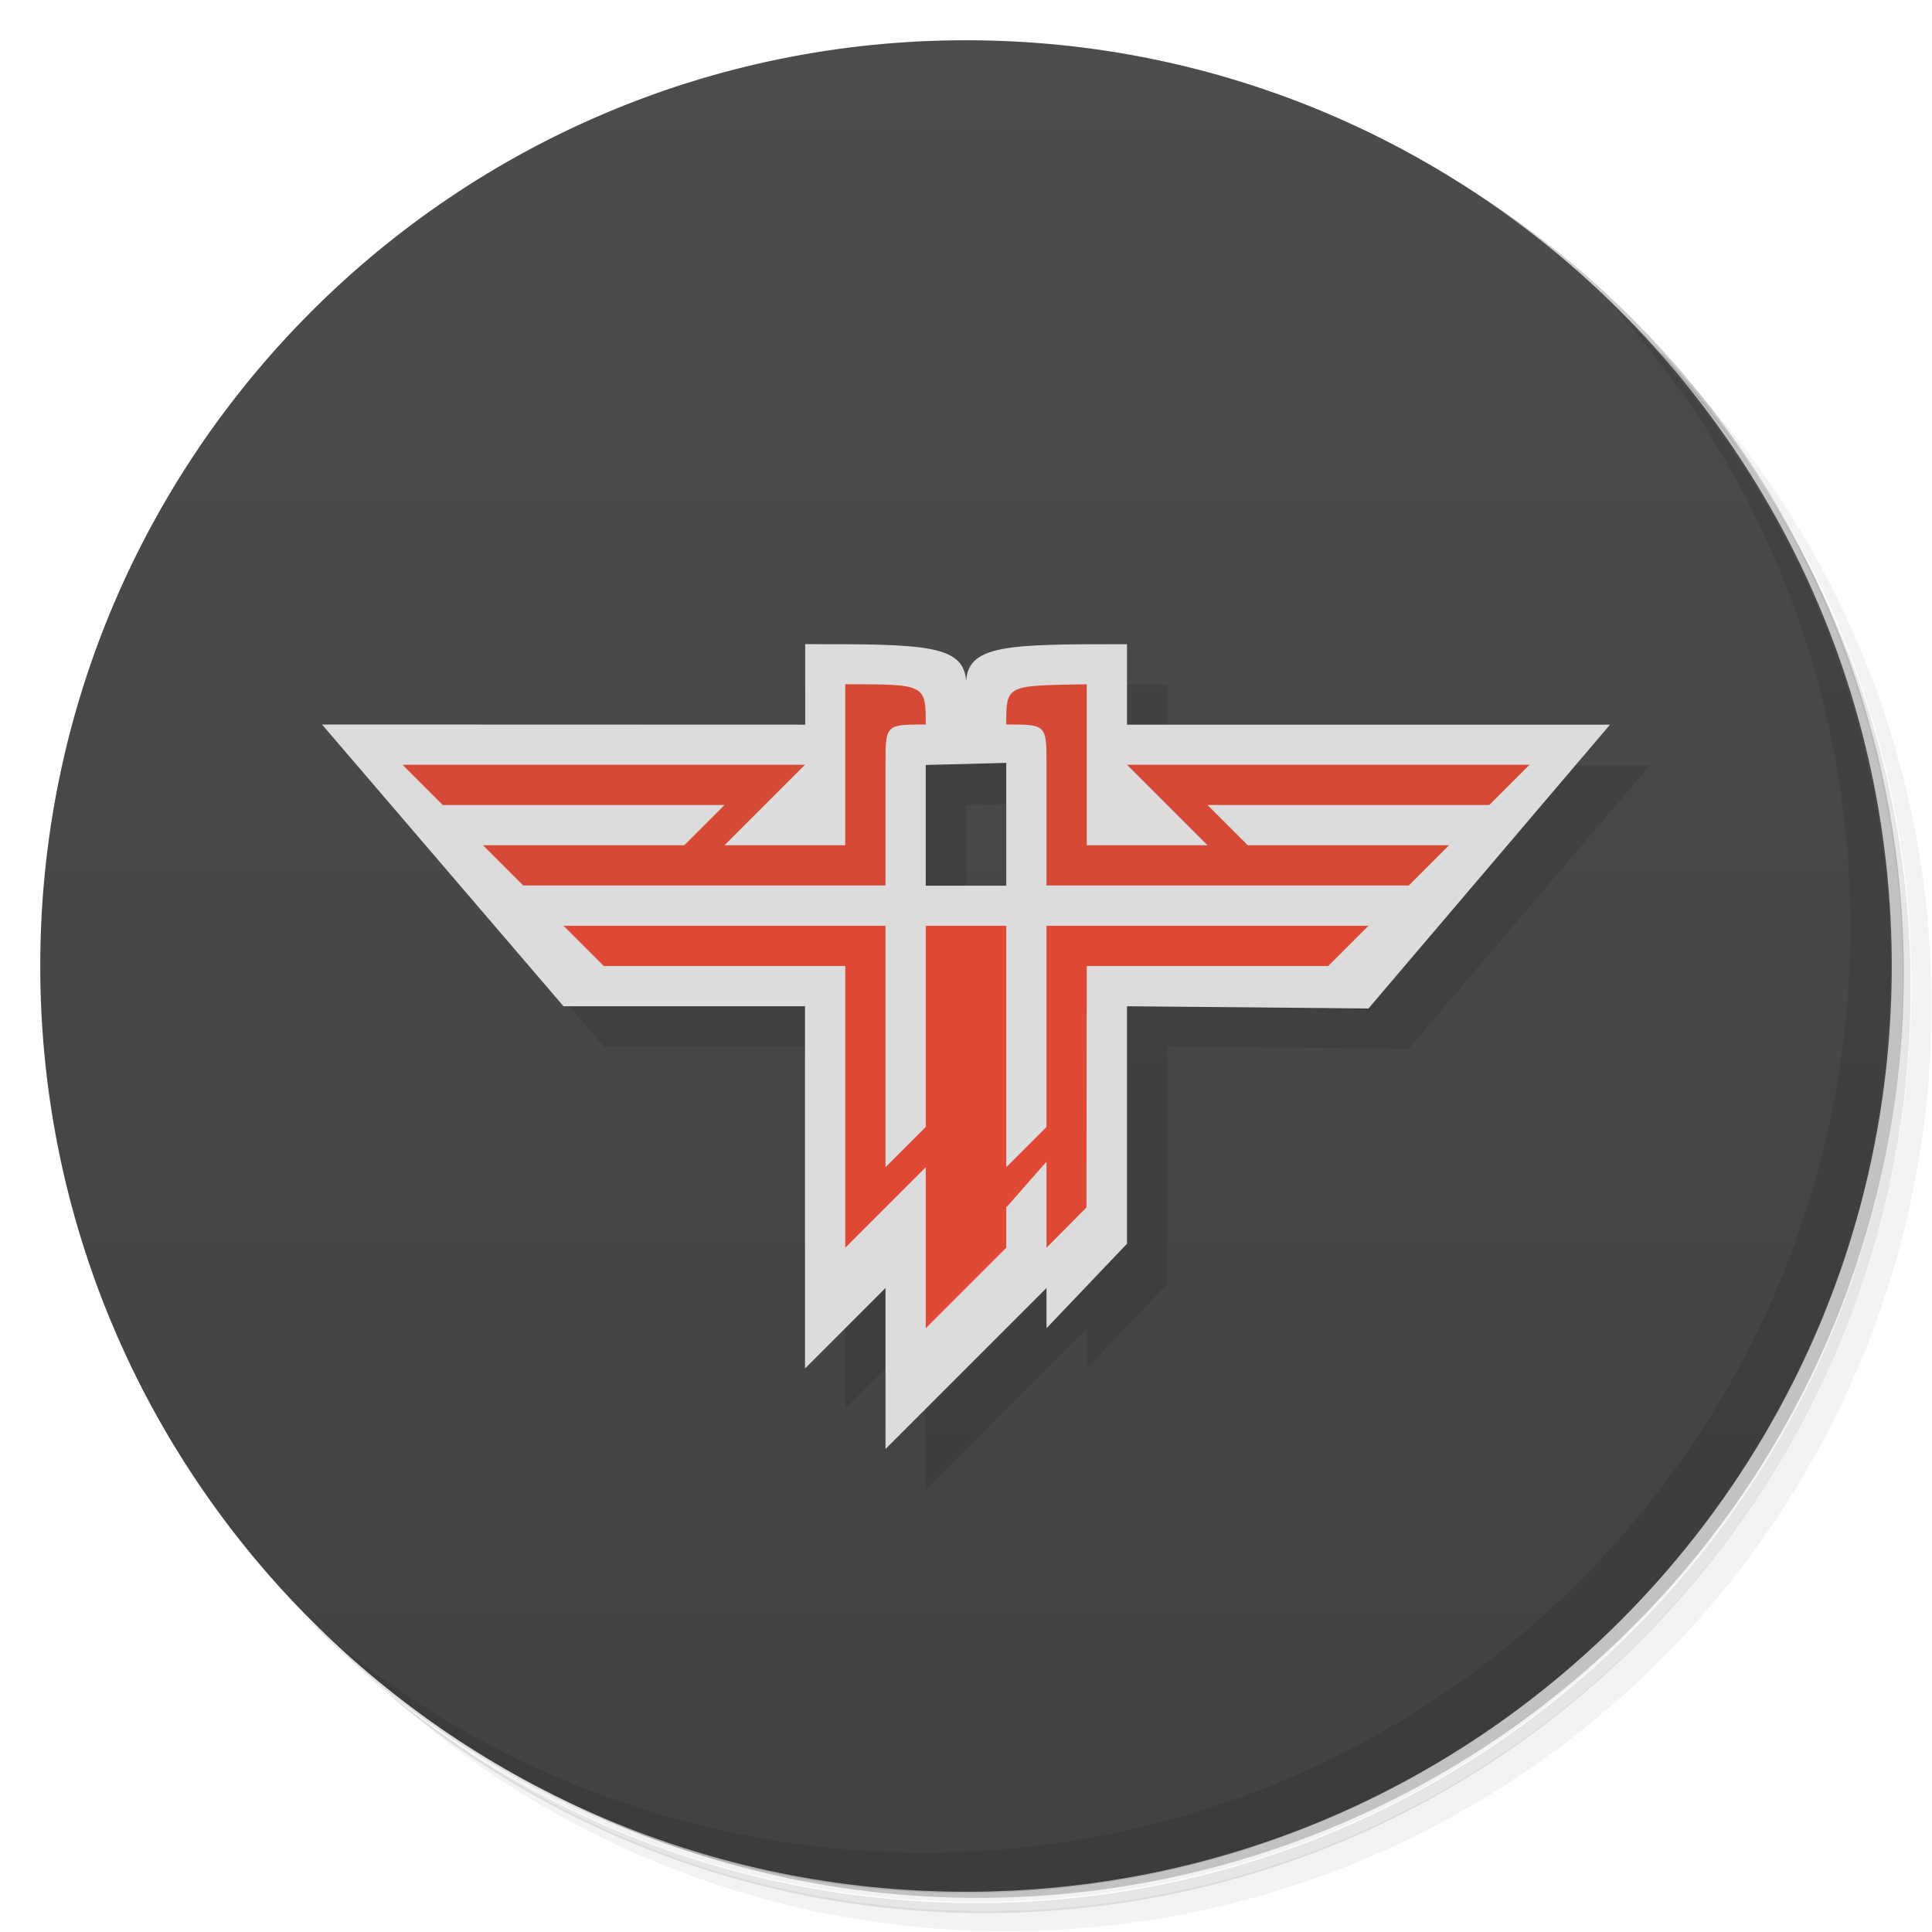 <svg version="1.1" viewBox="0 0 48 48" xmlns="http://www.w3.org/2000/svg">
 <defs>
  <linearGradient id="linearGradient4359" x2="0" y1="1" y2="47" gradientUnits="userSpaceOnUse">
   <stop style="stop-color:#4c4c4c" offset="0"/>
   <stop style="stop-color:#424242" offset="1"/>
  </linearGradient>
 </defs>
 <path d="m36.3 5c5.86 4.06 9.69 10.8 9.69 18.5 0 12.4-10.1 22.5-22.5 22.5-7.67 0-14.4-3.83-18.5-9.69 1.04 1.82 2.31 3.5 3.78 4.97 4.08 3.71 9.51 5.97 15.5 5.97 12.7 0 23-10.3 23-23 0-5.95-2.26-11.4-5.97-15.5-1.47-1.48-3.15-2.74-4.97-3.78zm4.97 3.78c3.85 4.11 6.22 9.64 6.22 15.7 0 12.7-10.3 23-23 23-6.08 0-11.6-2.36-15.7-6.22 4.16 4.14 9.88 6.72 16.2 6.72 12.7 0 23-10.3 23-23 0-6.34-2.58-12.1-6.72-16.2z" style="opacity:.05"/>
 <path d="m41.3 8.78c3.71 4.08 5.97 9.51 5.97 15.5 0 12.7-10.3 23-23 23-5.95 0-11.4-2.26-15.5-5.97 4.11 3.85 9.64 6.22 15.7 6.22 12.7 0 23-10.3 23-23 0-6.08-2.36-11.6-6.22-15.7z" style="opacity:.1"/>
 <path d="m31.2 2.38c8.62 3.15 14.8 11.4 14.8 21.1 0 12.4-10.1 22.5-22.5 22.5-9.71 0-18-6.14-21.1-14.8a23 23 0 0 0 44.9-7 23 23 0 0 0-16-21.9z" style="opacity:.2"/>
 <path d="m24 1c12.7 0 23 10.3 23 23s-10.3 23-23 23-23-10.3-23-23 10.3-23 23-23z" style="fill:url(#linearGradient4359)"/>
 <path d="m40 7.53c3.71 4.08 5.97 9.51 5.97 15.5 0 12.7-10.3 23-23 23-5.95 0-11.4-2.26-15.5-5.97 4.18 4.29 10 6.97 16.5 6.97 12.7 0 23-10.3 23-23 0-6.46-2.68-12.3-6.97-16.5z" style="opacity:.1"/>
 <path d="m9 19 6 7h6v9l2-2v4l4-4v1l2-2.1v-5.9l6 0.055 6-7.05h-12v-2c-3 0-4 0-4 1l0.995 1.95h5e-3v3.05h-2v-3l2-0.051-0.995-1.95c0-1-1-1-4-1v2" style="opacity:.1"/>
 <path d="m8 18 6 7h6v9l2-2v4l4-4v1l2-2.1v-5.9l6 0.055 6-7.05h-12v-2c-3 0-4 0-4 1l0.995 1.95h5e-3v3.05h-2v-3l2-0.051-0.995-1.95c0-1-1-1-4-1v2" style="fill:#dcdcdc"/>
 <path d="m15 24h6v7l2-2v4l2-2v-1l1-1.14v2.14l0.993-1 7e-3 -6h6l1-1h-8v5l-1 1v-6h-2v5l-1 1v-6h-8" style="fill:#e04936"/>
 <path d="m12 21 1 1h9v-3c0-1 0-1 1-1 0-1 0-1-2-1v4h-3l2-2h-10l1 1h7l-1 1" style="fill:#d64936"/>
 <path d="m36 21-1 1h-9v-3c0-1 0-1-1-1 0-1 0-0.962 2-1v4h3l-2-2h10l-1 1h-7l1 1" style="fill:#d64936"/>
</svg>
